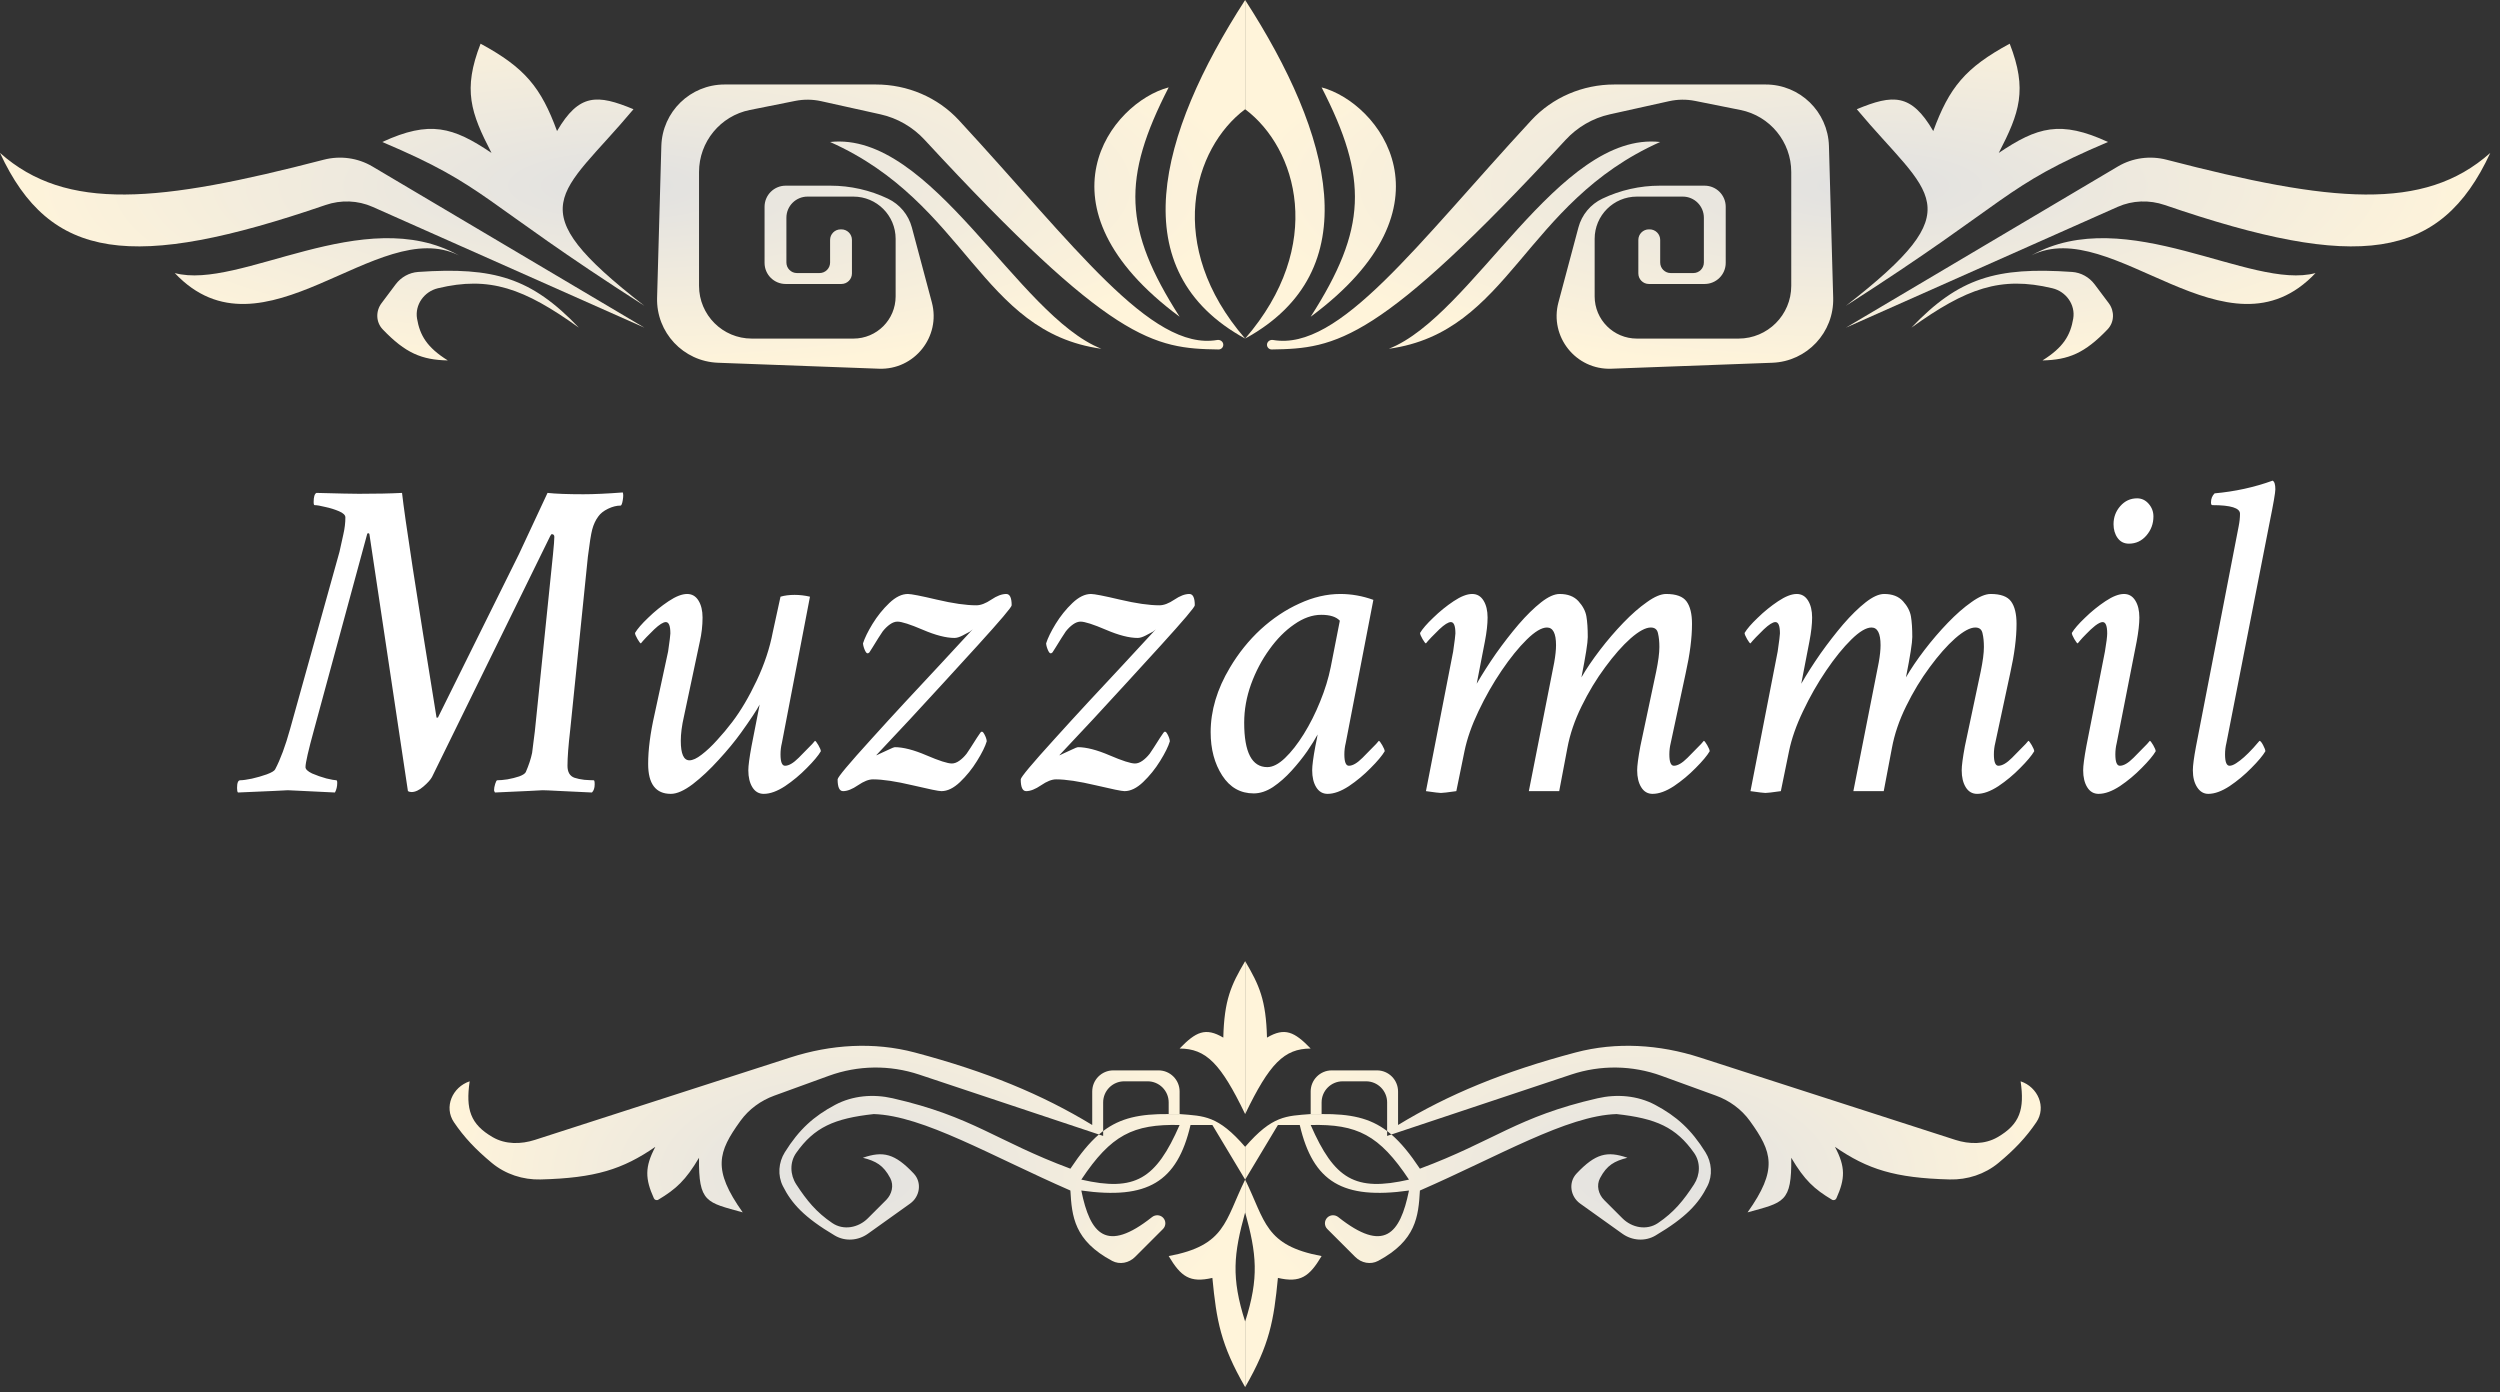 <svg width="237" height="132" viewBox="0 0 237 132" fill="none" xmlns="http://www.w3.org/2000/svg">
<rect x="0" y="0" width="237" height="132" fill="#333333" stroke="none"/>
<path d="M50.713 108.06C49.389 108.487 47.922 108.504 46.717 107.809C44.58 106.575 44.142 105.154 44.524 102.508V102.508C42.88 103.056 42.063 104.953 43.034 106.388C43.998 107.812 45.094 108.974 46.627 110.246C47.918 111.316 49.57 111.855 51.246 111.812C56.441 111.679 59.035 110.851 62.126 108.72C61.105 110.641 61.162 111.76 61.989 113.6C62.061 113.76 62.257 113.822 62.408 113.731C64.083 112.73 65.004 111.892 66.268 109.756C66.216 114.032 66.985 113.977 70.41 114.933C67.52 110.86 68.053 109.221 70.198 106.254C70.996 105.151 72.126 104.331 73.406 103.866L78.578 101.985C81.335 100.982 84.349 100.942 87.132 101.869L104.174 107.55C104.308 107.435 104.443 107.326 104.579 107.223V104.508C104.579 103.403 105.474 102.508 106.579 102.508H108.791C109.896 102.508 110.791 103.403 110.791 104.508V105.614H111.827V103.472C111.827 102.368 110.931 101.472 109.827 101.472H105.543C104.439 101.472 103.543 102.368 103.543 103.472V106.65C98.774 103.748 93.533 101.584 86.726 99.777C82.846 98.747 78.754 99.014 74.933 100.247L50.713 108.06Z" fill="url(#paint0_radial_692_1882)"/>
<path fill-rule="evenodd" clip-rule="evenodd" d="M118.04 111.827V108.721C115.458 105.74 114.164 105.799 111.827 105.614H110.791C108.063 105.589 106.223 105.979 104.579 107.223V107.685L104.174 107.55C103.27 108.327 102.41 109.382 101.473 110.791C94.423 108.167 92.242 105.859 84.631 104.117C82.793 103.696 80.838 103.854 79.174 104.739C77.141 105.82 75.748 107.075 74.401 109.235C73.798 110.201 73.705 111.42 74.215 112.438C75.05 114.107 76.25 115.417 79.138 117.128C80.119 117.709 81.351 117.62 82.279 116.957L86.28 114.099C87.219 113.429 87.413 112.09 86.622 111.251C84.831 109.354 83.723 109.09 81.799 109.756C83.025 110.067 83.748 110.456 84.397 111.688C84.76 112.378 84.552 113.216 84.001 113.767L82.276 115.492C81.371 116.397 79.967 116.664 78.906 115.948C77.392 114.927 76.479 113.802 75.488 112.283C74.894 111.372 74.854 110.185 75.48 109.296C77.189 106.871 79.077 106.022 82.835 105.614C87.514 105.758 93.974 109.592 101.473 112.862C101.611 115.305 101.827 117.608 105.431 119.531C106.15 119.915 107.027 119.733 107.604 119.156L110.252 116.508C110.55 116.21 110.55 115.727 110.252 115.429V115.429C109.972 115.149 109.522 115.134 109.211 115.381C104.883 118.812 103.35 117.017 102.508 112.862C108.785 113.743 111.601 112.063 112.862 106.65H114.933L118.04 111.827ZM102.508 111.827C105.324 107.593 107.417 106.549 111.827 106.65C109.582 111.782 107.624 113.001 102.508 111.827Z" fill="url(#paint1_radial_692_1882)"/>
<path d="M118.04 114.933V111.827C116.112 115.763 116.189 118.074 110.791 119.075C111.96 121.038 112.806 121.636 114.933 121.146C115.325 125.201 115.718 127.472 118.04 131.5V125.287C116.703 121.107 116.953 118.865 118.04 114.933Z" fill="url(#paint2_radial_692_1882)"/>
<path d="M115.969 98.366C116.06 94.792 116.696 93.394 118.04 91.118V105.614C115.723 100.811 114.342 99.414 111.827 99.401C113.365 97.812 114.277 97.364 115.969 98.366Z" fill="url(#paint3_radial_692_1882)"/>
<path d="M185.366 108.06C186.69 108.487 188.157 108.504 189.362 107.809C191.499 106.575 191.937 105.154 191.555 102.508V102.508C193.199 103.056 194.016 104.953 193.045 106.388C192.081 107.812 190.985 108.974 189.452 110.246C188.161 111.316 186.509 111.855 184.833 111.812C179.638 111.679 177.044 110.851 173.953 108.72C174.974 110.641 174.917 111.76 174.09 113.6C174.018 113.76 173.822 113.822 173.671 113.731C171.996 112.73 171.075 111.892 169.811 109.756C169.863 114.032 169.094 113.977 165.669 114.933C168.559 110.86 168.026 109.221 165.881 106.254C165.083 105.151 163.953 104.331 162.673 103.866L157.501 101.985C154.744 100.982 151.73 100.942 148.947 101.869L131.905 107.55C131.771 107.435 131.636 107.326 131.5 107.223V104.508C131.5 103.403 130.605 102.508 129.5 102.508H127.288C126.183 102.508 125.288 103.403 125.288 104.508V105.614H124.252V103.472C124.252 102.368 125.148 101.472 126.252 101.472H130.536C131.64 101.472 132.536 102.368 132.536 103.472V106.65C137.305 103.748 142.547 101.584 149.353 99.777C153.233 98.747 157.325 99.014 161.146 100.247L185.366 108.06Z" fill="url(#paint4_radial_692_1882)"/>
<path fill-rule="evenodd" clip-rule="evenodd" d="M118.04 111.827V108.721C120.621 105.74 121.915 105.799 124.252 105.614H125.288C128.016 105.589 129.856 105.979 131.5 107.223V107.685L131.905 107.55C132.809 108.327 133.669 109.382 134.607 110.791C141.656 108.167 143.837 105.859 151.448 104.117C153.286 103.696 155.241 103.854 156.905 104.739C158.938 105.82 160.331 107.075 161.678 109.235C162.281 110.201 162.374 111.42 161.864 112.438C161.029 114.107 159.829 115.417 156.941 117.128C155.96 117.709 154.728 117.62 153.8 116.957L149.799 114.099C148.86 113.429 148.666 112.09 149.457 111.251C151.248 109.354 152.356 109.09 154.28 109.756C153.054 110.067 152.331 110.456 151.683 111.688C151.319 112.378 151.527 113.216 152.079 113.767L153.803 115.492C154.708 116.397 156.112 116.664 157.173 115.948C158.687 114.927 159.601 113.802 160.591 112.283C161.185 111.372 161.225 110.185 160.599 109.296C158.891 106.871 157.002 106.022 153.244 105.614C148.565 105.758 142.105 109.592 134.607 112.862C134.468 115.305 134.252 117.608 130.648 119.531C129.929 119.915 129.052 119.733 128.475 119.156L125.827 116.508C125.529 116.21 125.529 115.727 125.827 115.429V115.429C126.107 115.149 126.557 115.134 126.868 115.381C131.196 118.812 132.729 117.017 133.571 112.862C127.294 113.743 124.479 112.063 123.217 106.65H121.146L118.04 111.827ZM133.571 111.827C130.755 107.593 128.662 106.549 124.252 106.65C126.497 111.782 128.455 113.001 133.571 111.827Z" fill="url(#paint5_radial_692_1882)"/>
<path d="M118.04 114.933V111.827C119.967 115.763 119.89 118.074 125.288 119.075C124.119 121.038 123.273 121.636 121.146 121.146C120.755 125.201 120.362 127.472 118.04 131.5V125.287C119.376 121.107 119.126 118.865 118.04 114.933Z" fill="url(#paint6_radial_692_1882)"/>
<path d="M120.11 98.366C120.019 94.792 119.383 93.394 118.04 91.118V105.614C120.356 100.811 121.737 99.414 124.252 99.401C122.714 97.812 121.802 97.364 120.11 98.366Z" fill="url(#paint7_radial_692_1882)"/>
<path d="M41.551 67.953L49.199 52.527L51.906 46.727C52.68 46.812 53.811 46.855 55.301 46.855C55.802 46.855 56.361 46.841 56.977 46.812C57.607 46.784 58.294 46.741 59.039 46.684C59.096 46.827 59.096 47.07 59.039 47.414C58.982 47.758 58.91 47.93 58.824 47.93C58.452 47.93 58.058 48.03 57.643 48.23C57.227 48.431 56.919 48.675 56.719 48.961C56.461 49.305 56.268 49.72 56.139 50.207C56.024 50.651 55.888 51.51 55.73 52.785L54.055 69.199C53.883 70.674 53.797 71.806 53.797 72.594C53.797 73.195 54.019 73.575 54.463 73.732C54.721 73.818 55.029 73.883 55.387 73.926C55.759 73.954 56.06 73.969 56.289 73.969C56.346 73.969 56.375 74.098 56.375 74.356C56.375 74.699 56.289 74.957 56.117 75.129C54.785 75.057 53.725 75.007 52.938 74.978C52.164 74.936 51.663 74.914 51.434 74.914C51.391 74.914 50.99 74.936 50.23 74.978C49.486 75.007 48.383 75.057 46.922 75.129C46.865 75.029 46.836 74.957 46.836 74.914C46.836 74.742 46.872 74.542 46.943 74.312C47.015 74.083 47.079 73.969 47.137 73.969C47.395 73.969 47.717 73.94 48.103 73.883C48.505 73.811 48.877 73.718 49.221 73.603C49.565 73.475 49.772 73.338 49.844 73.195C50.13 72.537 50.331 71.928 50.445 71.369C50.474 71.212 50.517 70.868 50.574 70.338C50.632 69.808 50.675 69.471 50.703 69.328L52.422 52.57C52.508 51.711 52.551 51.152 52.551 50.895C52.551 50.723 52.465 50.637 52.293 50.637C52.279 50.637 52.236 50.694 52.164 50.809L40.949 73.668C40.806 73.926 40.534 74.227 40.133 74.57C39.732 74.914 39.359 75.086 39.016 75.086C38.887 75.086 38.772 75.057 38.672 75L35.02 50.637C35.005 50.579 34.977 50.551 34.934 50.551C34.848 50.551 34.805 50.579 34.805 50.637L29.777 69.156C29.233 71.133 28.961 72.322 28.961 72.723C28.961 72.923 29.169 73.124 29.584 73.324C30.014 73.51 30.465 73.668 30.938 73.797C31.424 73.912 31.74 73.969 31.883 73.969C31.94 73.969 31.969 74.055 31.969 74.227C31.969 74.556 31.897 74.857 31.754 75.129C30.422 75.057 29.384 75.007 28.639 74.978C27.894 74.936 27.443 74.914 27.285 74.914C27.242 74.914 26.827 74.936 26.039 74.978C25.251 75.007 24.091 75.057 22.559 75.129C22.501 75.072 22.473 74.928 22.473 74.699C22.473 74.212 22.573 73.969 22.773 73.969C23.003 73.969 23.368 73.919 23.869 73.818C24.37 73.704 24.843 73.568 25.287 73.41C25.745 73.238 26.01 73.081 26.082 72.938C26.583 71.992 27.056 70.717 27.5 69.113L32.184 52.312C32.298 51.754 32.42 51.203 32.549 50.658C32.678 50.1 32.742 49.562 32.742 49.047C32.742 48.832 32.542 48.639 32.141 48.467C31.74 48.295 31.303 48.159 30.83 48.059C30.372 47.944 30.035 47.887 29.82 47.887C29.763 47.887 29.734 47.786 29.734 47.586C29.734 47.113 29.82 46.827 29.992 46.727C31.052 46.755 31.919 46.777 32.592 46.791C33.265 46.805 33.745 46.812 34.031 46.812C34.848 46.812 35.592 46.805 36.266 46.791C36.953 46.777 37.569 46.755 38.113 46.727C38.242 47.901 38.579 50.264 39.123 53.816C39.667 57.354 40.419 62.081 41.379 67.996C41.379 68.025 41.393 68.039 41.422 68.039C41.508 68.039 41.551 68.01 41.551 67.953ZM65.141 56.309C65.599 56.309 65.957 56.516 66.215 56.932C66.473 57.347 66.602 57.884 66.602 58.543C66.602 59.302 66.516 60.061 66.344 60.82L64.84 67.91C64.639 68.784 64.539 69.557 64.539 70.231C64.539 71.462 64.811 72.078 65.356 72.078C65.671 72.078 66.057 71.899 66.516 71.541C66.988 71.183 67.475 70.725 67.977 70.166C68.492 69.607 68.972 69.034 69.416 68.447C70.232 67.373 71.006 66.062 71.736 64.516C72.467 62.969 72.975 61.436 73.262 59.918L73.992 56.566C74.379 56.452 74.823 56.395 75.324 56.395C75.811 56.395 76.298 56.452 76.785 56.566L74.121 70.445C74.035 70.789 73.992 71.147 73.992 71.519C73.992 72.236 74.135 72.594 74.422 72.594C74.78 72.594 75.21 72.343 75.711 71.842C76.212 71.326 76.642 70.889 77 70.531L77.258 70.231C77.315 70.231 77.422 70.367 77.58 70.639C77.738 70.911 77.816 71.104 77.816 71.219C77.573 71.634 77.129 72.164 76.484 72.809C75.854 73.453 75.167 74.026 74.422 74.527C73.677 75.014 73.004 75.258 72.402 75.258C71.944 75.258 71.586 75.05 71.328 74.635C71.07 74.219 70.941 73.682 70.941 73.023C70.941 72.594 71.042 71.835 71.242 70.746L72.016 66.793C71.743 67.309 71.156 68.197 70.254 69.457C69.667 70.273 68.958 71.133 68.127 72.035C67.311 72.938 66.494 73.704 65.678 74.334C64.861 74.95 64.167 75.258 63.594 75.258C62.161 75.258 61.445 74.312 61.445 72.422C61.445 71.076 61.646 69.514 62.047 67.738L63.336 61.766C63.479 60.777 63.551 60.204 63.551 60.047C63.551 59.331 63.408 58.973 63.121 58.973C62.878 58.973 62.512 59.202 62.025 59.66C61.796 59.889 61.546 60.14 61.273 60.412C61.016 60.684 60.844 60.878 60.758 60.992C60.7 60.992 60.593 60.856 60.435 60.584C60.278 60.312 60.199 60.118 60.199 60.004C60.428 59.617 60.844 59.137 61.445 58.565C62.047 57.977 62.691 57.454 63.379 56.996C64.066 56.538 64.654 56.309 65.141 56.309ZM86.066 56.309C86.382 56.309 87.298 56.488 88.816 56.846C90.335 57.204 91.581 57.383 92.555 57.383C92.97 57.383 93.443 57.204 93.973 56.846C94.503 56.488 94.975 56.309 95.391 56.309C95.734 56.309 95.906 56.667 95.906 57.383C95.906 57.555 94.832 58.822 92.684 61.185C90.507 63.578 88.372 65.905 86.281 68.168L83.059 71.606C83.059 71.62 83.188 71.562 83.445 71.434C83.717 71.305 83.997 71.176 84.283 71.047C84.584 70.904 84.763 70.832 84.82 70.832C85.622 70.832 86.625 71.09 87.828 71.606C89.031 72.121 89.833 72.379 90.234 72.379C90.463 72.379 90.7 72.293 90.943 72.121C91.187 71.949 91.416 71.727 91.631 71.455C91.688 71.383 91.817 71.19 92.018 70.875C92.232 70.546 92.433 70.231 92.619 69.93C92.82 69.629 92.927 69.471 92.941 69.457C93.056 69.299 93.178 69.342 93.307 69.586C93.45 69.844 93.529 70.073 93.543 70.273C93.4 70.76 93.092 71.383 92.619 72.143C92.161 72.887 91.624 73.553 91.008 74.141C90.406 74.713 89.819 75 89.246 75C88.988 75 88.072 74.814 86.496 74.441C84.921 74.069 83.674 73.883 82.758 73.883C82.357 73.883 81.884 74.069 81.34 74.441C80.796 74.814 80.323 75 79.922 75C79.578 75 79.406 74.628 79.406 73.883C79.406 73.682 80.473 72.408 82.607 70.059C83.667 68.884 84.734 67.717 85.809 66.557C86.883 65.397 87.957 64.243 89.031 63.098L92.211 59.66L91.953 59.875C91.753 59.99 91.509 60.118 91.223 60.262C90.936 60.405 90.693 60.477 90.492 60.477C89.69 60.477 88.688 60.219 87.484 59.703C86.281 59.188 85.479 58.93 85.078 58.93C84.849 58.93 84.613 59.016 84.369 59.188C84.126 59.359 83.897 59.581 83.682 59.853C83.61 59.954 83.474 60.161 83.273 60.477C83.073 60.792 82.887 61.092 82.715 61.379C82.543 61.665 82.443 61.823 82.414 61.852C82.271 61.995 82.142 61.952 82.027 61.723C81.898 61.45 81.827 61.207 81.812 60.992C81.97 60.491 82.271 59.875 82.715 59.145C83.173 58.4 83.703 57.741 84.305 57.168C84.906 56.595 85.493 56.309 86.066 56.309ZM103.426 56.309C103.741 56.309 104.658 56.488 106.176 56.846C107.694 57.204 108.94 57.383 109.914 57.383C110.329 57.383 110.802 57.204 111.332 56.846C111.862 56.488 112.335 56.309 112.75 56.309C113.094 56.309 113.266 56.667 113.266 57.383C113.266 57.555 112.191 58.822 110.043 61.185C107.866 63.578 105.732 65.905 103.641 68.168L100.418 71.606C100.418 71.62 100.547 71.562 100.805 71.434C101.077 71.305 101.356 71.176 101.643 71.047C101.943 70.904 102.122 70.832 102.18 70.832C102.982 70.832 103.984 71.09 105.188 71.606C106.391 72.121 107.193 72.379 107.594 72.379C107.823 72.379 108.059 72.293 108.303 72.121C108.546 71.949 108.775 71.727 108.99 71.455C109.048 71.383 109.176 71.19 109.377 70.875C109.592 70.546 109.792 70.231 109.979 69.93C110.179 69.629 110.286 69.471 110.301 69.457C110.415 69.299 110.537 69.342 110.666 69.586C110.809 69.844 110.888 70.073 110.902 70.273C110.759 70.76 110.451 71.383 109.979 72.143C109.52 72.887 108.983 73.553 108.367 74.141C107.766 74.713 107.178 75 106.605 75C106.348 75 105.431 74.814 103.855 74.441C102.28 74.069 101.034 73.883 100.117 73.883C99.716 73.883 99.243 74.069 98.699 74.441C98.155 74.814 97.682 75 97.281 75C96.938 75 96.766 74.628 96.766 73.883C96.766 73.682 97.833 72.408 99.967 70.059C101.027 68.884 102.094 67.717 103.168 66.557C104.242 65.397 105.316 64.243 106.391 63.098L109.57 59.66L109.312 59.875C109.112 59.99 108.868 60.118 108.582 60.262C108.296 60.405 108.052 60.477 107.852 60.477C107.049 60.477 106.047 60.219 104.844 59.703C103.641 59.188 102.839 58.93 102.438 58.93C102.208 58.93 101.972 59.016 101.729 59.188C101.485 59.359 101.256 59.581 101.041 59.853C100.969 59.954 100.833 60.161 100.633 60.477C100.432 60.792 100.246 61.092 100.074 61.379C99.902 61.665 99.802 61.823 99.773 61.852C99.63 61.995 99.501 61.952 99.387 61.723C99.258 61.45 99.186 61.207 99.172 60.992C99.329 60.491 99.63 59.875 100.074 59.145C100.533 58.4 101.062 57.741 101.664 57.168C102.266 56.595 102.853 56.309 103.426 56.309ZM127.059 56.309C128.118 56.309 129.164 56.495 130.195 56.867L127.574 70.445C127.488 70.789 127.445 71.147 127.445 71.519C127.445 72.236 127.589 72.594 127.875 72.594C128.233 72.594 128.663 72.343 129.164 71.842C129.665 71.326 130.095 70.889 130.453 70.531L130.711 70.231C130.768 70.231 130.876 70.367 131.033 70.639C131.191 70.911 131.27 71.104 131.27 71.219C131.026 71.634 130.582 72.164 129.938 72.809C129.307 73.453 128.62 74.026 127.875 74.527C127.13 75.014 126.457 75.258 125.855 75.258C125.397 75.258 125.039 75.05 124.781 74.635C124.523 74.219 124.395 73.682 124.395 73.023C124.395 72.579 124.495 71.82 124.695 70.746L124.846 69.994C124.889 69.794 124.91 69.672 124.91 69.629C124.681 70.059 124.352 70.588 123.922 71.219C123.492 71.835 122.998 72.451 122.439 73.066C121.881 73.682 121.294 74.198 120.678 74.613C120.062 75.014 119.453 75.215 118.852 75.215C117.591 75.215 116.596 74.649 115.865 73.518C115.135 72.386 114.77 71.018 114.77 69.414C114.77 67.366 115.378 65.325 116.596 63.291C117.412 61.916 118.386 60.706 119.518 59.66C120.663 58.615 121.888 57.798 123.191 57.211C124.495 56.609 125.784 56.309 127.059 56.309ZM125.254 58.285C124.409 58.285 123.557 58.586 122.697 59.188C121.838 59.775 121.05 60.57 120.334 61.572C119.618 62.56 119.038 63.663 118.594 64.881C118.164 66.084 117.949 67.294 117.949 68.512C117.949 71.319 118.68 72.723 120.141 72.723C120.656 72.723 121.215 72.436 121.816 71.863C122.418 71.29 123.012 70.531 123.6 69.586C124.187 68.641 124.702 67.617 125.146 66.514C125.605 65.397 125.941 64.301 126.156 63.227L127.016 58.844C126.672 58.471 126.085 58.285 125.254 58.285ZM147.855 56.309C148.629 56.309 149.223 56.538 149.639 56.996C150.054 57.454 150.305 57.934 150.391 58.435C150.477 58.937 150.52 59.589 150.52 60.391C150.52 60.921 150.319 62.195 149.918 64.215C150.391 63.398 150.978 62.532 151.68 61.615C152.382 60.699 153.119 59.839 153.893 59.037C154.666 58.235 155.411 57.583 156.127 57.082C156.843 56.566 157.452 56.309 157.953 56.309C158.898 56.309 159.543 56.545 159.887 57.018C160.23 57.49 160.402 58.199 160.402 59.145C160.402 60.477 160.202 62.038 159.801 63.828L158.383 70.445C158.297 70.789 158.254 71.147 158.254 71.519C158.254 72.236 158.397 72.594 158.684 72.594C159.042 72.594 159.471 72.343 159.973 71.842C160.474 71.326 160.904 70.889 161.262 70.531L161.52 70.231C161.577 70.231 161.684 70.367 161.842 70.639C161.999 70.911 162.078 71.104 162.078 71.219C161.835 71.634 161.391 72.164 160.746 72.809C160.116 73.453 159.428 74.026 158.684 74.527C157.939 75.014 157.266 75.258 156.664 75.258C156.206 75.258 155.848 75.05 155.59 74.635C155.332 74.219 155.203 73.682 155.203 73.023C155.203 72.594 155.303 71.835 155.504 70.746L157.008 63.656C157.208 62.682 157.309 61.909 157.309 61.336C157.309 60.835 157.266 60.405 157.18 60.047C157.108 59.675 156.879 59.488 156.492 59.488C156.005 59.488 155.368 59.832 154.58 60.52C153.807 61.207 153.005 62.117 152.174 63.248C151.343 64.365 150.598 65.597 149.939 66.943C149.281 68.275 148.829 69.6 148.586 70.918L147.812 75H144.934L147.34 62.797C147.454 62.152 147.512 61.608 147.512 61.164C147.512 60.047 147.225 59.488 146.652 59.488C146.151 59.488 145.514 59.868 144.74 60.627C143.967 61.386 143.172 62.367 142.355 63.57C141.539 64.773 140.809 66.055 140.164 67.416C139.52 68.762 139.076 70.03 138.832 71.219L138.059 75C137.257 75.115 136.77 75.172 136.598 75.172C136.454 75.172 135.982 75.115 135.18 75L137.758 61.766C137.901 60.777 137.973 60.204 137.973 60.047C137.973 59.331 137.829 58.973 137.543 58.973C137.299 58.973 136.934 59.202 136.447 59.66C136.218 59.889 135.967 60.14 135.695 60.412C135.438 60.684 135.266 60.878 135.18 60.992C135.122 60.992 135.015 60.856 134.857 60.584C134.7 60.312 134.621 60.118 134.621 60.004C134.85 59.617 135.266 59.137 135.867 58.565C136.469 57.977 137.113 57.454 137.801 56.996C138.488 56.538 139.076 56.309 139.562 56.309C140.021 56.309 140.379 56.516 140.637 56.932C140.895 57.347 141.023 57.884 141.023 58.543C141.023 59.173 140.938 59.932 140.766 60.82L139.992 64.816C140.522 63.9 141.131 62.947 141.818 61.959C142.52 60.971 143.236 60.047 143.967 59.188C144.712 58.328 145.421 57.633 146.094 57.103C146.767 56.574 147.354 56.309 147.855 56.309ZM178.621 56.309C179.395 56.309 179.989 56.538 180.404 56.996C180.82 57.454 181.07 57.934 181.156 58.435C181.242 58.937 181.285 59.589 181.285 60.391C181.285 60.921 181.085 62.195 180.684 64.215C181.156 63.398 181.743 62.532 182.445 61.615C183.147 60.699 183.885 59.839 184.658 59.037C185.432 58.235 186.176 57.583 186.893 57.082C187.609 56.566 188.217 56.309 188.719 56.309C189.664 56.309 190.309 56.545 190.652 57.018C190.996 57.49 191.168 58.199 191.168 59.145C191.168 60.477 190.967 62.038 190.566 63.828L189.148 70.445C189.062 70.789 189.02 71.147 189.02 71.519C189.02 72.236 189.163 72.594 189.449 72.594C189.807 72.594 190.237 72.343 190.738 71.842C191.24 71.326 191.669 70.889 192.027 70.531L192.285 70.231C192.342 70.231 192.45 70.367 192.607 70.639C192.765 70.911 192.844 71.104 192.844 71.219C192.6 71.634 192.156 72.164 191.512 72.809C190.882 73.453 190.194 74.026 189.449 74.527C188.704 75.014 188.031 75.258 187.43 75.258C186.971 75.258 186.613 75.05 186.355 74.635C186.098 74.219 185.969 73.682 185.969 73.023C185.969 72.594 186.069 71.835 186.27 70.746L187.773 63.656C187.974 62.682 188.074 61.909 188.074 61.336C188.074 60.835 188.031 60.405 187.945 60.047C187.874 59.675 187.645 59.488 187.258 59.488C186.771 59.488 186.133 59.832 185.346 60.52C184.572 61.207 183.77 62.117 182.939 63.248C182.109 64.365 181.364 65.597 180.705 66.943C180.046 68.275 179.595 69.6 179.352 70.918L178.578 75H175.699L178.105 62.797C178.22 62.152 178.277 61.608 178.277 61.164C178.277 60.047 177.991 59.488 177.418 59.488C176.917 59.488 176.279 59.868 175.506 60.627C174.732 61.386 173.938 62.367 173.121 63.57C172.305 64.773 171.574 66.055 170.93 67.416C170.285 68.762 169.841 70.03 169.598 71.219L168.824 75C168.022 75.115 167.535 75.172 167.363 75.172C167.22 75.172 166.747 75.115 165.945 75L168.523 61.766C168.667 60.777 168.738 60.204 168.738 60.047C168.738 59.331 168.595 58.973 168.309 58.973C168.065 58.973 167.7 59.202 167.213 59.66C166.984 59.889 166.733 60.14 166.461 60.412C166.203 60.684 166.031 60.878 165.945 60.992C165.888 60.992 165.781 60.856 165.623 60.584C165.465 60.312 165.387 60.118 165.387 60.004C165.616 59.617 166.031 59.137 166.633 58.565C167.234 57.977 167.879 57.454 168.566 56.996C169.254 56.538 169.841 56.309 170.328 56.309C170.786 56.309 171.145 56.516 171.402 56.932C171.66 57.347 171.789 57.884 171.789 58.543C171.789 59.173 171.703 59.932 171.531 60.82L170.758 64.816C171.288 63.9 171.896 62.947 172.584 61.959C173.286 60.971 174.002 60.047 174.732 59.188C175.477 58.328 176.186 57.633 176.859 57.103C177.533 56.574 178.12 56.309 178.621 56.309ZM202.598 47.242C203.027 47.242 203.393 47.414 203.693 47.758C203.994 48.102 204.145 48.503 204.145 48.961C204.145 49.648 203.923 50.25 203.479 50.766C203.035 51.281 202.483 51.539 201.824 51.539C201.366 51.539 201.008 51.36 200.75 51.002C200.492 50.644 200.363 50.207 200.363 49.691C200.363 49.033 200.578 48.46 201.008 47.973C201.438 47.486 201.967 47.242 202.598 47.242ZM201.352 56.309C201.81 56.309 202.168 56.516 202.426 56.932C202.684 57.347 202.812 57.884 202.812 58.543C202.812 59.13 202.727 59.889 202.555 60.82L200.664 70.445C200.578 70.789 200.535 71.147 200.535 71.519C200.535 72.236 200.678 72.594 200.965 72.594C201.323 72.594 201.753 72.343 202.254 71.842C202.755 71.326 203.185 70.889 203.543 70.531L203.801 70.231C203.858 70.231 203.965 70.367 204.123 70.639C204.281 70.911 204.359 71.104 204.359 71.219C204.116 71.634 203.672 72.164 203.027 72.809C202.397 73.453 201.71 74.026 200.965 74.527C200.22 75.014 199.547 75.258 198.945 75.258C198.487 75.258 198.129 75.05 197.871 74.635C197.613 74.219 197.484 73.682 197.484 73.023C197.484 72.594 197.585 71.835 197.785 70.746L199.547 61.766C199.69 60.921 199.762 60.348 199.762 60.047C199.762 59.331 199.618 58.973 199.332 58.973C199.16 58.973 198.924 59.087 198.623 59.316C198.337 59.546 198.057 59.803 197.785 60.09C197.513 60.362 197.312 60.577 197.184 60.734L196.969 60.992C196.911 60.992 196.804 60.856 196.646 60.584C196.489 60.312 196.41 60.118 196.41 60.004C196.639 59.617 197.055 59.137 197.656 58.565C198.258 57.977 198.902 57.454 199.59 56.996C200.277 56.538 200.865 56.309 201.352 56.309ZM208.184 70.746L212.223 49.906C212.309 49.477 212.352 49.075 212.352 48.703C212.352 48.159 211.478 47.887 209.73 47.887C209.645 47.887 209.602 47.801 209.602 47.629C209.602 47.285 209.716 46.999 209.945 46.77C211.865 46.598 213.698 46.197 215.445 45.566C215.617 45.652 215.703 45.925 215.703 46.383C215.703 46.698 215.517 47.772 215.145 49.605L211.062 70.445C210.977 70.789 210.934 71.147 210.934 71.519C210.934 72.236 211.077 72.594 211.363 72.594C211.535 72.594 211.743 72.515 211.986 72.357C212.23 72.2 212.48 72.007 212.738 71.777C212.996 71.548 213.29 71.255 213.619 70.897C213.949 70.524 214.142 70.302 214.199 70.231C214.285 70.231 214.4 70.367 214.543 70.639C214.686 70.911 214.758 71.104 214.758 71.219C214.514 71.634 214.07 72.164 213.426 72.809C212.796 73.453 212.108 74.026 211.363 74.527C210.618 75.014 209.945 75.258 209.344 75.258C208.914 75.258 208.563 75.05 208.291 74.635C208.019 74.219 207.883 73.682 207.883 73.023C207.883 72.579 207.983 71.82 208.184 70.746Z" fill="white"/>
<path d="M0 14.496C6.3 20.098 15.079 19.198 30.687 15.142C32.25 14.736 33.917 14.96 35.306 15.783L61.09 31.063L35.33 19.614C33.92 18.987 32.318 18.935 30.859 19.436C12.55 25.716 4.737 24.728 0 14.496Z" fill="url(#paint8_radial_692_1882)"/>
<path d="M16.567 25.886C22.709 27.549 34.486 19.175 43.503 24.213C35.799 20.345 24.927 34.738 16.567 25.886Z" fill="url(#paint9_radial_692_1882)"/>
<path d="M42.453 34.169C40.475 32.938 39.804 31.791 39.536 30.205C39.314 28.887 40.214 27.637 41.514 27.326C46.406 26.155 49.66 27.317 54.878 31.063C50.376 26.336 46.825 25.284 39.647 25.78C38.797 25.839 38.019 26.275 37.508 26.956L36.167 28.745C35.605 29.494 35.631 30.543 36.278 31.221C38.443 33.484 39.98 34.116 42.453 34.169Z" fill="url(#paint10_radial_692_1882)"/>
<path d="M61.09 28.992C48.873 19.507 53.131 18.638 60.055 10.354C56.629 8.932 54.894 8.839 52.807 12.425C51.288 8.294 49.778 6.427 45.559 4.142C43.852 8.52 44.632 10.699 46.594 14.496C42.938 12.035 40.747 11.382 36.24 13.461C46.305 17.727 45.293 18.875 61.09 28.992Z" fill="url(#paint11_radial_692_1882)"/>
<path d="M78.693 22.744C78.693 22.192 79.141 21.744 79.693 21.744H79.764C80.316 21.744 80.764 22.192 80.764 22.744V25.921C80.764 26.474 80.316 26.921 79.764 26.921H74.48C73.376 26.921 72.48 26.026 72.48 24.921V19.602C72.48 18.498 73.376 17.602 74.48 17.602H78.728C80.614 17.602 82.475 18.023 84.178 18.834V18.834C85.296 19.366 86.125 20.363 86.444 21.56L88.34 28.669C89.206 31.918 86.684 35.079 83.324 34.954L68.068 34.389C64.778 34.267 62.2 31.517 62.292 28.226L62.695 13.843C62.786 10.595 65.444 8.01 68.692 8.01H83.039C86.023 8.01 88.89 9.217 90.915 11.409C101.807 23.194 109.097 33.322 115.395 32.23C115.685 32.18 115.968 32.392 115.968 32.686V32.686C115.968 32.932 115.766 33.132 115.519 33.129C109.37 33.045 105.37 32.431 87.653 13.254C86.537 12.046 85.079 11.198 83.474 10.841L77.858 9.594C77.043 9.412 76.199 9.403 75.38 9.567L71.091 10.425C68.287 10.986 66.268 13.448 66.268 16.309V27.098C66.268 29.86 68.506 32.098 71.268 32.098H80.906C83.115 32.098 84.906 30.308 84.906 28.098V22.638C84.906 20.429 83.115 18.638 80.906 18.638H76.551C75.447 18.638 74.551 19.533 74.551 20.638V24.886C74.551 25.438 74.999 25.886 75.551 25.886H77.693C78.245 25.886 78.693 25.438 78.693 24.886V22.744Z" fill="url(#paint12_radial_692_1882)"/>
<path d="M104.412 33.063C96.474 29.951 88.324 12.407 78.693 13.461C91.666 19.233 92.918 31.479 104.412 33.063Z" fill="url(#paint13_radial_692_1882)"/>
<path d="M111.827 30.028C106.485 21.683 106.361 16.914 110.791 8.283C105.363 9.714 97.626 19.511 111.827 30.028Z" fill="url(#paint14_radial_692_1882)"/>
<path d="M118.039 10.354C113.102 14.055 110.405 23.279 118.039 32.098C106.33 25.689 109.793 12.771 118.039 0V10.354Z" fill="url(#paint15_radial_692_1882)"/>
<path d="M236.079 14.496C229.778 20.098 221 19.198 205.392 15.142C203.829 14.736 202.162 14.96 200.773 15.783L174.988 31.063L200.748 19.614C202.158 18.987 203.76 18.935 205.22 19.436C223.529 25.716 231.342 24.728 236.079 14.496Z" fill="url(#paint16_radial_692_1882)"/>
<path d="M219.512 25.886C213.369 27.549 201.593 19.175 192.576 24.213C200.279 20.345 211.151 34.738 219.512 25.886Z" fill="url(#paint17_radial_692_1882)"/>
<path d="M193.626 34.169C195.604 32.938 196.275 31.791 196.542 30.205C196.765 28.887 195.865 27.637 194.565 27.326C189.672 26.155 186.419 27.317 181.201 31.063C185.703 26.336 189.254 25.284 196.432 25.78C197.281 25.839 198.06 26.275 198.571 26.956L199.912 28.745C200.474 29.494 200.448 30.543 199.8 31.221C197.636 33.484 196.099 34.116 193.626 34.169Z" fill="url(#paint18_radial_692_1882)"/>
<path d="M174.988 28.992C187.206 19.507 182.948 18.638 176.024 10.354C179.45 8.932 181.185 8.839 183.272 12.425C184.791 8.294 186.3 6.427 190.52 4.142C192.226 8.52 191.446 10.699 189.484 14.496C193.141 12.035 195.331 11.382 199.838 13.461C189.774 17.727 190.786 18.875 174.988 28.992Z" fill="url(#paint19_radial_692_1882)"/>
<path d="M157.386 22.744C157.386 22.192 156.938 21.744 156.386 21.744H156.315C155.763 21.744 155.315 22.192 155.315 22.744V25.921C155.315 26.474 155.763 26.921 156.315 26.921H161.598C162.703 26.921 163.598 26.026 163.598 24.921V19.602C163.598 18.498 162.703 17.602 161.598 17.602H157.351C155.465 17.602 153.603 18.023 151.901 18.834V18.834C150.782 19.366 149.954 20.363 149.635 21.56L147.739 28.669C146.872 31.918 149.395 35.079 152.755 34.954L168.011 34.389C171.301 34.267 173.878 31.517 173.786 28.226L173.384 13.843C173.293 10.595 170.635 8.01 167.386 8.01H153.04C150.056 8.01 147.189 9.217 145.164 11.409C134.272 23.194 126.982 33.322 120.683 32.23C120.393 32.18 120.11 32.392 120.11 32.686V32.686C120.11 32.932 120.313 33.132 120.559 33.129C126.708 33.045 130.709 32.431 148.426 13.254C149.542 12.046 150.999 11.198 152.605 10.841L158.22 9.594C159.035 9.412 159.88 9.403 160.698 9.567L164.988 10.425C167.792 10.986 169.811 13.448 169.811 16.309V27.098C169.811 29.86 167.572 32.098 164.811 32.098H155.173C152.964 32.098 151.173 30.308 151.173 28.098V22.638C151.173 20.429 152.964 18.638 155.173 18.638H159.527C160.632 18.638 161.527 19.533 161.527 20.638V24.886C161.527 25.438 161.08 25.886 160.527 25.886H158.386C157.833 25.886 157.386 25.438 157.386 24.886V22.744Z" fill="url(#paint20_radial_692_1882)"/>
<path d="M131.666 33.063C139.604 29.951 147.754 12.407 157.386 13.461C144.412 19.233 143.16 31.479 131.666 33.063Z" fill="url(#paint21_radial_692_1882)"/>
<path d="M124.252 30.028C129.594 21.683 129.718 16.914 125.287 8.283C130.716 9.714 138.453 19.511 124.252 30.028Z" fill="url(#paint22_radial_692_1882)"/>
<path d="M118.039 10.354C122.976 14.055 125.673 23.279 118.039 32.098C129.749 25.689 126.286 12.771 118.039 0V10.354Z" fill="url(#paint23_radial_692_1882)"/>
<defs>
<radialGradient id="paint0_radial_692_1882" cx="0" cy="0" r="1" gradientUnits="userSpaceOnUse" gradientTransform="translate(79.728 111.309) scale(38.311 20.191)">
<stop stop-color="#E1E1E1"/>
<stop offset="1" stop-color="#FFF4DA"/>
</radialGradient>
<radialGradient id="paint1_radial_692_1882" cx="0" cy="0" r="1" gradientUnits="userSpaceOnUse" gradientTransform="translate(79.728 111.309) scale(38.311 20.191)">
<stop stop-color="#E1E1E1"/>
<stop offset="1" stop-color="#FFF4DA"/>
</radialGradient>
<radialGradient id="paint2_radial_692_1882" cx="0" cy="0" r="1" gradientUnits="userSpaceOnUse" gradientTransform="translate(79.728 111.309) scale(38.311 20.191)">
<stop stop-color="#E1E1E1"/>
<stop offset="1" stop-color="#FFF4DA"/>
</radialGradient>
<radialGradient id="paint3_radial_692_1882" cx="0" cy="0" r="1" gradientUnits="userSpaceOnUse" gradientTransform="translate(79.728 111.309) scale(38.311 20.191)">
<stop stop-color="#E1E1E1"/>
<stop offset="1" stop-color="#FFF4DA"/>
</radialGradient>
<radialGradient id="paint4_radial_692_1882" cx="0" cy="0" r="1" gradientUnits="userSpaceOnUse" gradientTransform="translate(156.351 111.309) rotate(180) scale(38.311 20.191)">
<stop stop-color="#E1E1E1"/>
<stop offset="1" stop-color="#FFF4DA"/>
</radialGradient>
<radialGradient id="paint5_radial_692_1882" cx="0" cy="0" r="1" gradientUnits="userSpaceOnUse" gradientTransform="translate(156.351 111.309) rotate(180) scale(38.311 20.191)">
<stop stop-color="#E1E1E1"/>
<stop offset="1" stop-color="#FFF4DA"/>
</radialGradient>
<radialGradient id="paint6_radial_692_1882" cx="0" cy="0" r="1" gradientUnits="userSpaceOnUse" gradientTransform="translate(156.351 111.309) rotate(180) scale(38.311 20.191)">
<stop stop-color="#E1E1E1"/>
<stop offset="1" stop-color="#FFF4DA"/>
</radialGradient>
<radialGradient id="paint7_radial_692_1882" cx="0" cy="0" r="1" gradientUnits="userSpaceOnUse" gradientTransform="translate(156.351 111.309) rotate(180) scale(38.311 20.191)">
<stop stop-color="#E1E1E1"/>
<stop offset="1" stop-color="#FFF4DA"/>
</radialGradient>
<radialGradient id="paint8_radial_692_1882" cx="0" cy="0" r="1" gradientUnits="userSpaceOnUse" gradientTransform="translate(59.02 17.602) scale(59.02 17.602)">
<stop stop-color="#E1E1E1"/>
<stop offset="1" stop-color="#FFF4DA"/>
</radialGradient>
<radialGradient id="paint9_radial_692_1882" cx="0" cy="0" r="1" gradientUnits="userSpaceOnUse" gradientTransform="translate(59.02 17.602) scale(59.02 17.602)">
<stop stop-color="#E1E1E1"/>
<stop offset="1" stop-color="#FFF4DA"/>
</radialGradient>
<radialGradient id="paint10_radial_692_1882" cx="0" cy="0" r="1" gradientUnits="userSpaceOnUse" gradientTransform="translate(59.02 17.602) scale(59.02 17.602)">
<stop stop-color="#E1E1E1"/>
<stop offset="1" stop-color="#FFF4DA"/>
</radialGradient>
<radialGradient id="paint11_radial_692_1882" cx="0" cy="0" r="1" gradientUnits="userSpaceOnUse" gradientTransform="translate(59.02 17.602) scale(59.02 17.602)">
<stop stop-color="#E1E1E1"/>
<stop offset="1" stop-color="#FFF4DA"/>
</radialGradient>
<radialGradient id="paint12_radial_692_1882" cx="0" cy="0" r="1" gradientUnits="userSpaceOnUse" gradientTransform="translate(59.02 17.602) scale(59.02 17.602)">
<stop stop-color="#E1E1E1"/>
<stop offset="1" stop-color="#FFF4DA"/>
</radialGradient>
<radialGradient id="paint13_radial_692_1882" cx="0" cy="0" r="1" gradientUnits="userSpaceOnUse" gradientTransform="translate(59.02 17.602) scale(59.02 17.602)">
<stop stop-color="#E1E1E1"/>
<stop offset="1" stop-color="#FFF4DA"/>
</radialGradient>
<radialGradient id="paint14_radial_692_1882" cx="0" cy="0" r="1" gradientUnits="userSpaceOnUse" gradientTransform="translate(59.02 17.602) scale(59.02 17.602)">
<stop stop-color="#E1E1E1"/>
<stop offset="1" stop-color="#FFF4DA"/>
</radialGradient>
<radialGradient id="paint15_radial_692_1882" cx="0" cy="0" r="1" gradientUnits="userSpaceOnUse" gradientTransform="translate(59.02 17.602) scale(59.02 17.602)">
<stop stop-color="#E1E1E1"/>
<stop offset="1" stop-color="#FFF4DA"/>
</radialGradient>
<radialGradient id="paint16_radial_692_1882" cx="0" cy="0" r="1" gradientUnits="userSpaceOnUse" gradientTransform="translate(177.059 17.602) rotate(180) scale(59.02 17.602)">
<stop stop-color="#E1E1E1"/>
<stop offset="1" stop-color="#FFF4DA"/>
</radialGradient>
<radialGradient id="paint17_radial_692_1882" cx="0" cy="0" r="1" gradientUnits="userSpaceOnUse" gradientTransform="translate(177.059 17.602) rotate(180) scale(59.02 17.602)">
<stop stop-color="#E1E1E1"/>
<stop offset="1" stop-color="#FFF4DA"/>
</radialGradient>
<radialGradient id="paint18_radial_692_1882" cx="0" cy="0" r="1" gradientUnits="userSpaceOnUse" gradientTransform="translate(177.059 17.602) rotate(180) scale(59.02 17.602)">
<stop stop-color="#E1E1E1"/>
<stop offset="1" stop-color="#FFF4DA"/>
</radialGradient>
<radialGradient id="paint19_radial_692_1882" cx="0" cy="0" r="1" gradientUnits="userSpaceOnUse" gradientTransform="translate(177.059 17.602) rotate(180) scale(59.02 17.602)">
<stop stop-color="#E1E1E1"/>
<stop offset="1" stop-color="#FFF4DA"/>
</radialGradient>
<radialGradient id="paint20_radial_692_1882" cx="0" cy="0" r="1" gradientUnits="userSpaceOnUse" gradientTransform="translate(177.059 17.602) rotate(180) scale(59.02 17.602)">
<stop stop-color="#E1E1E1"/>
<stop offset="1" stop-color="#FFF4DA"/>
</radialGradient>
<radialGradient id="paint21_radial_692_1882" cx="0" cy="0" r="1" gradientUnits="userSpaceOnUse" gradientTransform="translate(177.059 17.602) rotate(180) scale(59.02 17.602)">
<stop stop-color="#E1E1E1"/>
<stop offset="1" stop-color="#FFF4DA"/>
</radialGradient>
<radialGradient id="paint22_radial_692_1882" cx="0" cy="0" r="1" gradientUnits="userSpaceOnUse" gradientTransform="translate(177.059 17.602) rotate(180) scale(59.02 17.602)">
<stop stop-color="#E1E1E1"/>
<stop offset="1" stop-color="#FFF4DA"/>
</radialGradient>
<radialGradient id="paint23_radial_692_1882" cx="0" cy="0" r="1" gradientUnits="userSpaceOnUse" gradientTransform="translate(177.059 17.602) rotate(180) scale(59.02 17.602)">
<stop stop-color="#E1E1E1"/>
<stop offset="1" stop-color="#FFF4DA"/>
</radialGradient>
</defs>
</svg>
